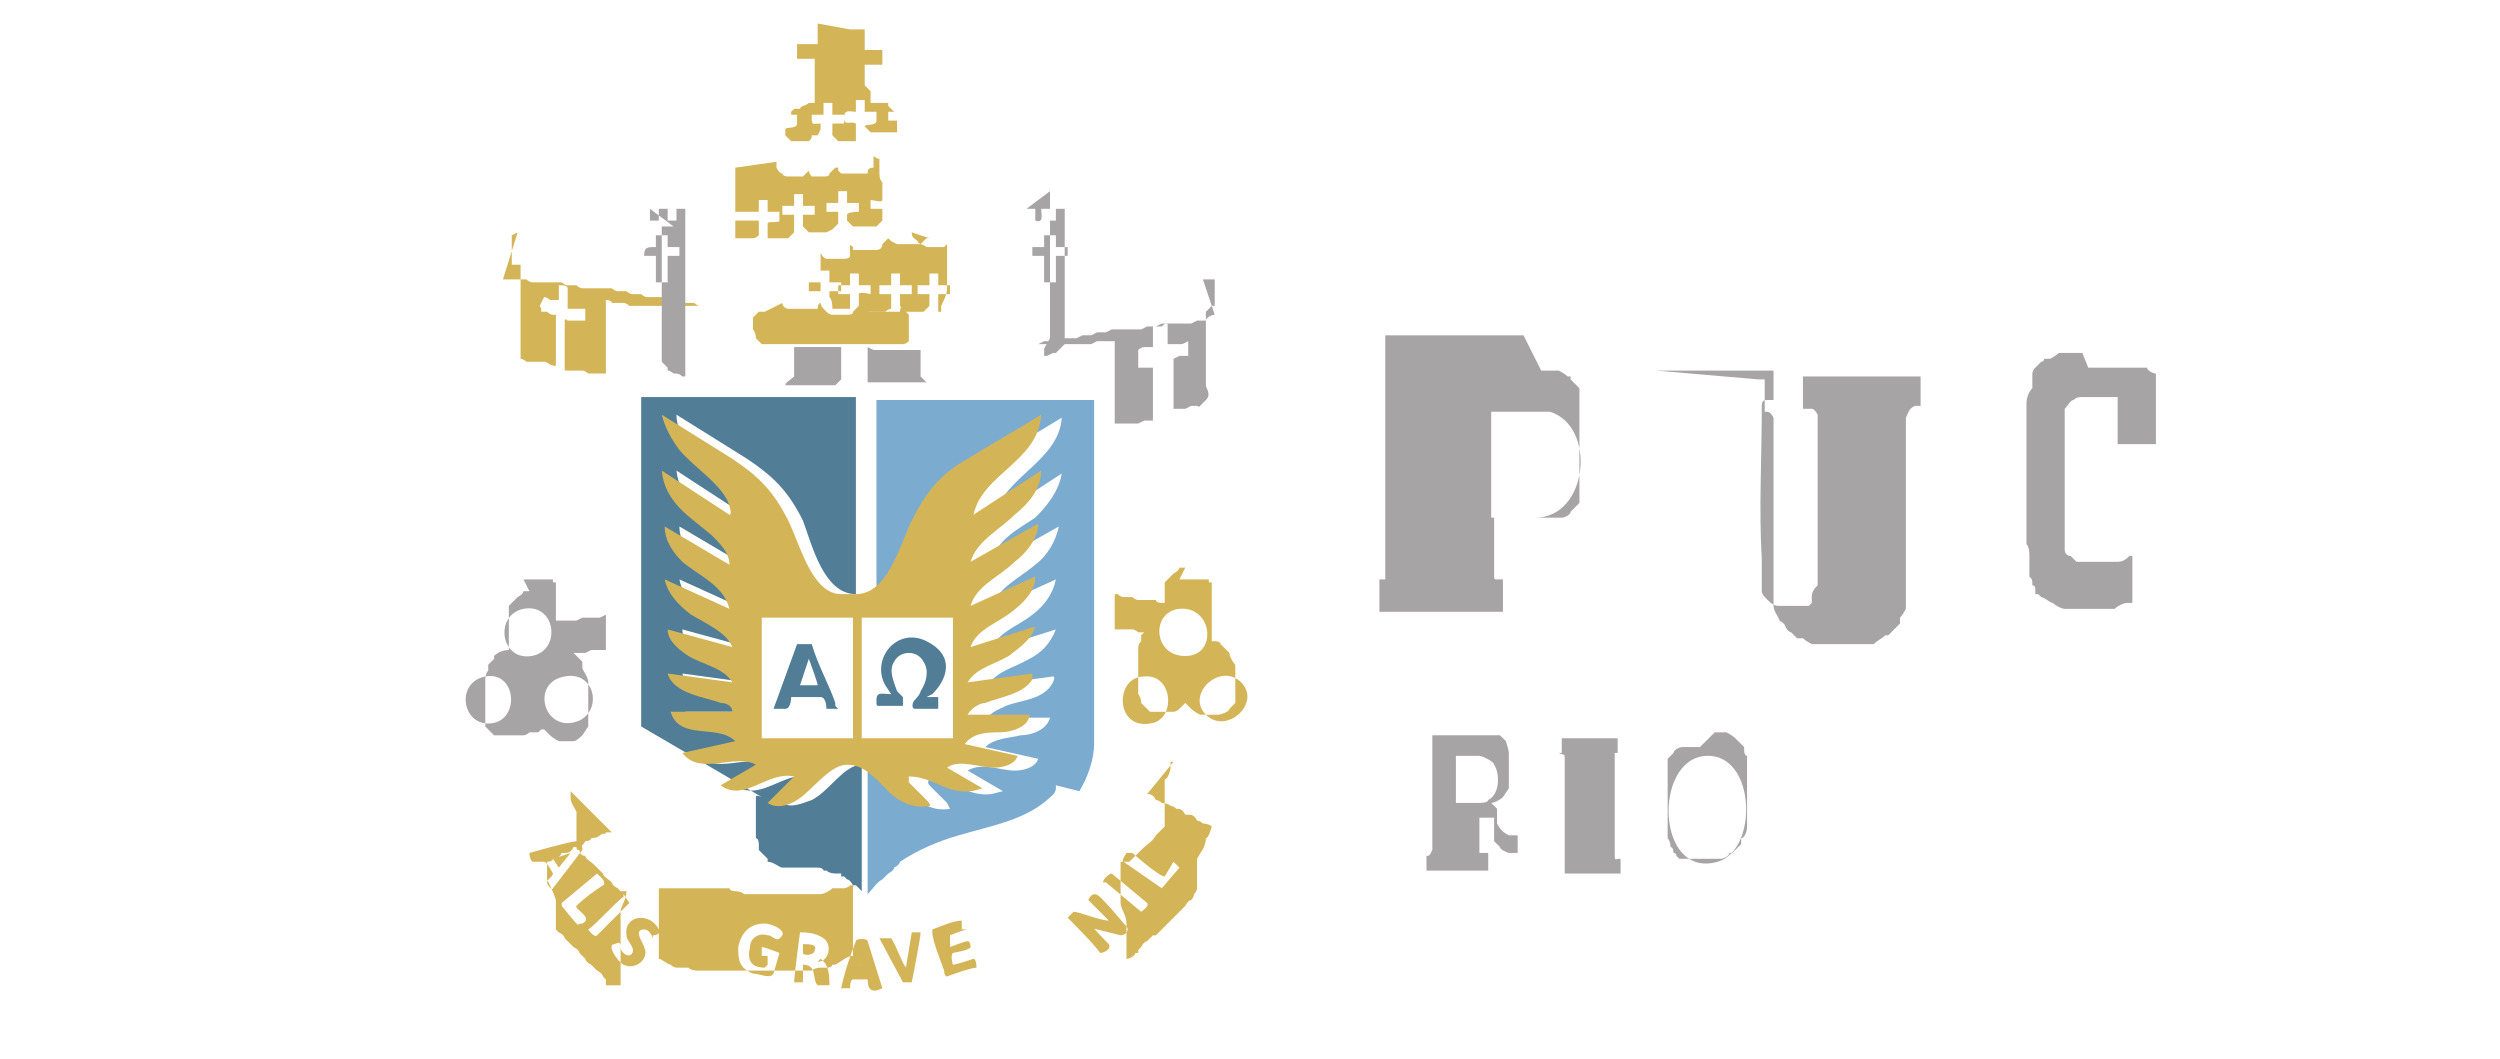 <?xml version="1.0" encoding="UTF-8"?>
<svg id="Camada_1" xmlns="http://www.w3.org/2000/svg" version="1.1" viewBox="0 0 85 36">
  <!-- Generator: Adobe Illustrator 29.3.1, SVG Export Plug-In . SVG Version: 2.1.0 Build 151)  -->
  <defs>
    <style>
      .st0 {
        fill: #d4b658;
      }

      .st1 {
        fill: #7cabd0;
      }

      .st2 {
        fill: #cacac9;
      }

      .st3 {
        fill: #e7daac;
      }

      .st4 {
        fill: #d3b557;
      }

      .st5 {
        fill: #527d97;
      }

      .st6 {
        fill: #a6a4a4;
      }

      .st7 {
        fill: #d4b659;
      }

      .st8 {
        fill: #d4b75a;
      }
    </style>
  </defs>
  <path class="st1" d="M35.9,26.7h0c0,0,0,.1,0,.1h0c0,.2-.2.3-.3.4h0c-.8.7-2,.9-3,1.2-.7.2-1.4.5-2,.9h0c0,0,0,.1-.2.2h0c0,.1-.2.2-.2.2h0c0,0-.1.1-.2.2-.2.1-.3.3-.5.5,0,0,0,0,0,0v-4.3c.6,0,1,.6,1.4.9s.8.6,1.4.5c0,0-.1-.2-.1-.2-.2-.2-.4-.4-.6-.6,0,0-.1-.1,0-.2.8,0,1.3.6,2.1.5,0,0,.4-.1.4-.1,0,0,0,0,0,0l-1.2-.7c.5-.3,1.1,0,1.6,0,.3,0,.7-.1.8-.4l-1.8-.4c.3-.3.8-.3,1.2-.4.4,0,.9-.2,1-.6h-2.1c.1-.2.4-.3.6-.4.5-.2,1.3-.2,1.6-.8,0,0,.1-.2,0-.2l-2.2.3c.3-.5.9-.6,1.4-.9.4-.2.7-.5.9-1l-2.2.7c.2-.6.9-.8,1.4-1.2.4-.3.7-.7.8-1.2l-2.2,1c.2-.7.9-1,1.5-1.5.4-.3.7-.8.8-1.3l-2.3,1.3c.1-.8.9-1.2,1.5-1.6.4-.4.8-.9.9-1.5l-2.3,1.5c.3-1.4,2.2-1.9,2.3-3.4-.8.5-1.7,1-2.5,1.5-.9.6-1.4,1.2-1.9,2.1-.4.8-.8,2.5-1.9,2.5v-6.7h-7.3v11.2h0v-11.2h14.7s0,0,0,.1c0,3.9,0,7.7,0,11.6,0,.5-.2,1.1-.5,1.6h0Z"/>
  <path class="st5" d="M21.8,24.7v-11.2h7.3v6.7c-1.1,0-1.5-1.7-1.8-2.5-.5-1-1-1.5-1.9-2.1l-2.4-1.5c0,.5.3.9.6,1.2.5.6,1.4,1.1,1.7,1.9,0,0,.1.4,0,.3l-2.3-1.5c.1,1,1,1.5,1.7,2.2.3.2.7.6.6,1l-2.2-1.3c0,.5.3.9.6,1.2.5.5,1.4.8,1.6,1.6l-2.2-1c.1.5.4.9.9,1.2.5.3,1.1.6,1.4,1.1l-2.2-.6c0,.4.4.7.7.9.5.3,1.2.4,1.5.9l-2.2-.3c0,0,0,0,0,0,.2.7,1.3.7,1.8,1,.2,0,.3.2.4.3h-2.1c.4.9,1.6.4,2.2,1l-1.8.4c.6.8,1.7,0,2.5.4l-1.2.7c.8.6,1.7-.5,2.5-.3l-.9.9c.3.2.7,0,1-.1.6-.3,1.1-1.2,1.7-1.2v4.3s0,0,0,0c0,0-.1-.1-.2-.2,0,0,0,0-.1,0,0,0-.1-.2-.2-.2h0c0,0,0,0-.1-.1h-.1c0,0,0-.1,0-.1h0c0,0,0,0,0,0h0c0,0,0,0,0,0h0c0,0,0,0,0,0h0c0,0,0,0,0,0,0,0,0,0-.1,0,0,0,0,0,0,0,0,0,0,0-.1,0,0,0-.2,0-.3-.1h-.1c0,0,0-.1-.2-.1h0s0,0,0,0h0c0,0-.1,0-.2,0h0s0,0,0,0h0s0,0,0,0h0s0,0,0,0h0s0,0,0,0h0s-.1,0-.2,0h0s-.1,0-.2,0h0s0,0,0,0h0s0,0,0,0h0s0,0,0,0h0s0,0,0,0h0s0,0,0,0h0s0,0,0,0h0s0,0,0,0h0s0,0,0,0h0s-.1,0-.2,0h0s-.1,0-.2,0h0s0,0,0,0h0s0,0,0,0h0s0,0,0,0h0c0,0-.1,0-.2,0h0c-.1,0-.3-.2-.5-.2h0c0,0,0,0,0,0h0c0,0,0,0,0,0h0c0,0,0-.1,0-.1l-.3-.3s0,0,0,0h0c0-.1,0-.2,0-.2h0s0,0,0,0c0,0,0,0,0,0,0,0,0-.2-.1-.2,0,0,0,0,0-.2h0c0,0,0-.2,0-.2h0s0,0,0,0h0s0,0,0,0h0c0,0,0-.1,0-.1h0c0,0,0-.1,0-.1h0c0,0,0-.2,0-.2h0c0,0,0-.2,0-.2h0c0-.1,0-.2,0-.2v-.2h0c0-.1.2,0,.2,0Z"/>
  <path class="st6" d="M56.3,12.6h4c0,.3,0,.7,0,1,0,0,0,0,0,0h-.2s0,0,0,0h0s0,0,0,0h0s0,0,0,0h0c-.1,0-.2,0-.2.2,0,0,0,0,0,0h0s0,.1,0,.1c0,1.7-.1,3.4,0,5.1,0,0,0,.1,0,.2h0c0,.1,0,.2,0,.2h0c0,0,0,.1,0,.1h0c0,0,0,.1,0,.1,0,0,0,0,0,.1h0c0,.1,0,.2,0,.2h0c0,0,0,.2,0,.2h0c0,.1.1.2.2.3,0,0,0,0,0,0h0c.2.2.3.2.4.2h0s0,0,0,0h0s0,0,0,0c.2,0,.4,0,.6,0h.2s0,0,0,0h0s0,0,0,0h0s0,0,0,0h0c0,0,.1,0,.2,0h0c0,0,0,0,0,0h0c0,0,0,0,0,0,0,0,0,0,.1-.1,0,0,0,0,0,0h0c0,0,0-.2,0-.2,0-.2.1-.3.2-.4h0c0-.1,0-.2,0-.2h0c0,0,0-.2,0-.2h0v-5.4h0s0,0,0,0h0c0,0-.1-.2-.2-.2-.1,0-.2,0-.3,0h0s0,0,0,0h0s0,0,0,0h0s0,0,0,0h0s0,0,0-.1c0-.3,0-.7,0-1h4c0,.3,0,.7,0,1,0,0,0,0,0,0h-.2s0,0,0,0h0s0,0,0,0h0s0,0,0,0h0c-.2.1-.2.2-.3.4h0c0,1.9,0,3.7,0,5.5,0,0,0,.1,0,.2h0c0,.1,0,.2,0,.2h0c0,0,0,.2,0,.2h0c0,0,0,.1,0,.1h0s0,0,0,0c0,0,0,0,0,.1h0c0,0,0,.1,0,.2,0,0-.1.2-.2.3,0,0,0,0,0,0h0c0,0,0,.2,0,.2,0,0,0,0,0,0l-.4.4h-.1c0,0,0,0,0,0h0c0,0,0,0,0,0h0c-.1.1-.3.2-.4.3h0s0,0,0,0h0s0,0,0,0h0s-.1,0-.2,0h0s0,0,0,0h0s0,0,0,0h0s0,0-.1,0h-.1c0,0-.1,0-.2,0h-1.3s0,0,0,0h0s0,0,0,0h0s0,0,0,0h0s0,0,0,0h0s0,0,0,0h0s0,0,0,0h0s0,0,0,0h0c0,0-.1,0-.2,0,0,0-.2-.1-.3-.2h0c0,0,0,0-.1,0h-.1c0,0,0,0,0,0,0,0-.1-.1-.2-.2,0,0-.1,0-.2-.2,0,0,0-.1-.2-.2h0s0,0,0,0h0s0,0,0,0h0s0,0,0,0c0-.1-.2-.3-.2-.5h0c0,0,0-.2,0-.2h0s0,0,0,0h0c0,0,0-.1,0-.1h0c0,0,0-.2,0-.2h0c0-.1,0-.3,0-.3v-.2c0-1.7,0-3.4,0-5.1,0,0,0-.2,0-.2h0c0,0,0-.1,0-.1h0c0,0-.1-.2-.2-.2,0,0,0,0-.1,0h0s0,0,0,0h0s0,0,0,0h0s0,0,0,0h0s0,0,0,0h0s0,0,0-.1c0-.3,0-.7,0-1h-.2Z"/>
  <path class="st6" d="M52.4,12.6h.2c0,0,.1,0,.2,0h.2s0,0,0,0h0s0,0,0,0h0s0,0,0,0h0s0,0,0,0h0s0,0,0,0h0s0,0,0,0h0c0,0,.2.1.3.2,0,0,0,0,.1,0h0c0,0,0,0,0,0h0c0,0,0,.1,0,.1l.3.3s0,0,0,0h0c0,.1,0,.2,0,.2,0,0,0,0,0,0h0c0,0,0,.2,0,.2h0c0,.2,0,.4,0,.5h0c0,.1,0,.2,0,.2h0c0,0,0,.2,0,.2h0c0,.2,0,.3,0,.3v.6c0,0,0,.1,0,.2h0c0,.1,0,.2,0,.2h0c0,0,0,.2,0,.2h0c0,0,0,.1,0,.1,0,.1,0,.2,0,.3h0c0,.1,0,.2,0,.3h0c0,0,0,.2,0,.2h0c0,0,0,.2,0,.2,0,0,0,0,0,0l-.3.3s0,0,0,0h0c0,0,0,0,0,0h0c0,0,0,0,0,0h0c0,.1-.2.2-.3.2h0s0,0,0,0h0s0,0,0,0h0s0,0,0,0h0s0,0,0,0h0s0,0,0,0h0s0,0,0,0h0s0,0-.1,0h-.1c0,0-.2,0-.3,0-.6,0-1.2,0-1.8,0v1.9s0,0,0,0h0c0,.2,0,.2.1.2s0,0,.1,0h0s0,0,0,0h0s0,0,0,0h0s0,0,0,0h0s0,0,.1,0h0s0,0,0,0v1.1h-4.2v-1.1h0s0,0,0,0h0s0,0,0,0h0s0,0,0,0h0c0,0,.2,0,.2,0h0c0,0,0,0,0-.1h0c0-.1,0-.2,0-.3,0,0,0,0,0-.1v-6.3s0,0,0-.1c0,0,0-.2,0-.3h0c0,0,0,0,0,0,0,0,0,0,0,0h0s0,0,0,0h0s0,0,0,0h0s0,0,0,0h0s0,0,0,0h0v-1.1c1.6,0,3.2,0,4.7,0h0ZM50.7,14s0,0,0,0v3.6s0,0,0,0h1.5c1.8,0,2.1-3.1.5-3.6,0,0-.3,0-.4,0,0,0-1.6,0-1.6,0Z"/>
  <path class="st6" d="M71,12.5h.9c0,0,.1,0,.2,0h.2s0,0,0,0h0s0,0,0,0h0s0,0,0,0h0c0,0,.1,0,.2,0h0s0,0,0,0h0s0,0,0,0h0c0,0,.1,0,.2,0h0c0,0,.1,0,.2,0h.1c0,.1.2.2.3.2,0,0,0,0,0,0,0,0,0,0,0,0,0,0,0,.1,0,.2v.2c0,0,0,.1,0,.2v.2c0,0,0,.1,0,.2v.2c0,0,0,.1,0,.2v.2c0,0,0,.1,0,.2v.2c0,0,0,.1,0,.2v.2h0c0,0-1.3,0-1.3,0h0c0-.1,0-.2,0-.2h0c0,0,0-.2,0-.2h0c0,0,0-.2,0-.2h0c0,0,0-.2,0-.2h0c0,0,0-.2,0-.2h0c0,0,0-.2,0-.2h0c0,0,0-.2,0-.2h0c0-.1,0-.2,0-.2-.1,0-.2,0-.4,0h0s0,0,0,0h0s0,0,0,0h0s0,0,0,0h0s0,0,0,0c0,0-.2,0-.2,0h-.2c0,0-.2,0-.2,0h-.2s0,0,0,0h0c-.1,0-.2,0-.3.1,0,0,0,0,0,0,0,0,0,0,0,0h0c0,0,0,0,0,0-.1,0-.2.2-.3.3,0,0,0,0,0,0h0c0,.1,0,.2,0,.2,0,0,0,.2,0,.2h0c0,.2,0,.3,0,.4h0c0,.1,0,.2,0,.2h0c0,0,0,.1,0,.1h0c0,0,0,.2,0,.2h0c0,0,0,.2,0,.2v.2c0,0,0,.1,0,.2v.2c0,0,0,.3,0,.4v.5c0,.1,0,.3,0,.3v.2h0v.3h0v.2h0c0,.1,0,.2,0,.2h0s0,0,0,0h0c0,0,0,.1,0,.1h0s0,0,0,0h0s0,0,0,0c0,0,0,.1,0,.2h0c0,0,0,.1,0,.2,0,0,0,.1,0,.1h0s0,0,0,0h0s0,0,0,0h0c0,0,0,.2.2.2,0,0,0,0,.1.1,0,0,0,0,.1.1,0,0,0,0,0,0h0c0,0,0,0,0,0,0,0,0,0,.1,0,0,0,.1,0,.2,0h0s0,0,0,0h0s0,0,0,0h0s0,0,0,0h0s0,0,0,0h0s0,0,0,0h.1c0,0,.1,0,.2,0,0,0,.3,0,.4,0h.4s0,0,0,0h0s0,0,0,0h0s0,0,0,0h0s0,0,0,0h0s0,0,0,0h0s0,0,0,0h0c.2,0,.3-.1.4-.2h0s0,0,0,0h0s.1,0,.1,0h0c0,0,0,.2,0,.2h0c0,0,0,.2,0,.2h0c0,0,0,.2,0,.2h0c0,0,0,.2,0,.2h0c0,0,0,.2,0,.2h0c0,0,0,.2,0,.2h0c0,0,0,.2,0,.2h0v.2h0s0,0,0,0c0,0-.1,0-.2,0h0s0,0,0,0h0c-.1,0-.3.1-.4.2h0s0,0,0,0h0s0,0,0,0h0s0,0,0,0h0s0,0,0,0h0s0,0,0,0h0s0,0,0,0h0s0,0,0,0c0,0-.1,0-.2,0h-.2c0,0-.2,0-.2,0h-.7c0,0-.2,0-.2,0h-.2s0,0,0,0h0s0,0,0,0h0s0,0,0,0h0c-.1,0-.3-.1-.4-.2h0c-.1,0-.3-.2-.4-.2h0c0,0,0,0,0,0h0c0,0,0,0,0,0h0c0,0,0,0,0,0,0,0,0,0-.1-.1,0,0,0,0-.1,0h0c0,0,0-.2,0-.2,0,0,0-.1-.1-.1,0,0,0,0,0,0h0c0-.2,0-.2-.1-.3h0s0,0,0,0c0,0,0-.1,0-.2,0,0,0-.1,0-.2,0,0,0-.2,0-.2h0c0-.2,0-.4-.1-.5h0c0-.1,0-.2,0-.2h0c0,0,0-.1,0-.1h0c0,0,0-.2,0-.2h0c0,0,0-.2,0-.2h0c0-.1,0-.2,0-.2h0c0-.2,0-.3,0-.3v-1.6c0,0,0-.1,0-.2v-.2h0v-.2h0v-.2h0v-.2h0v-.2h0c0-.1,0-.2,0-.2h0c0-.2,0-.3,0-.4h0c0,0,0-.1,0-.2h0c0-.2.1-.4.2-.5h0c0,0,0-.2,0-.2h0c0,0,0-.2,0-.2h0s0-.1,0-.1h0c0,0,0-.1.1-.2,0,0,0,0,0,0l.2-.2s0,0,0,0c0,0,.1,0,.1-.1,0,0,0,0,0,0h0c0,0,0,0,0,0h0c0,0,0,0,0,0h0c0,0,0,0,0,0,0,0,.1,0,.1,0,0,0,0,0,0,0h.1c0,0,.2-.1.3-.2h0s0,0,0,0h0s.1,0,.2,0h0s0,0,0,0h0s0,0,0,0h0s0,0,0,0h0s0,0,.1,0,.2,0,.2,0h.3,0Z"/>
  <path class="st4" d="M24.5,30.2s.2,0,.2,0h.1c0,0,0,.1.2.1h0s0,0,0,0h0s0,0,0,0h0s0,0,0,0h0c0,0,.2,0,.3.1h0s0,0,0,0h0s0,0,0,0h0s0,0,0,0h0c0,0,.2,0,.2,0h0s0,0,0,0h0s0,0,0,0h0s0,0,0,0h0s0,0,0,0h0s0,0,0,0h0s0,0,0,0h0s0,0,0,0h0s0,0,0,0h0s0,0,0,0h0s0,0,0,0h0s0,0,0,0h0s0,0,0,0h.1s0,0,.1,0c0,0,.1,0,.2,0h.2c0,0,.2,0,.2,0h.6c0,0,.2,0,.2,0h.3s0,0,.2,0h0s0,0,.1,0h0s0,0,0,0h0s0,0,0,0h0s0,0,0,0h0s0,0,0,0h0s0,0,0,0h0s0,0,0,0h0s0,0,0,0h0s0,0,0,0h0s0,0,0,0h0s0,0,0,0h0s0,0,.2,0h0s0,0,0,0h0c.1,0,.3-.1.4-.2h0s0,0,0,0h0c0,0,.1,0,.2,0h0s0,0,0,0h0s0,0,0,0h0s0,0,.2,0h0c0,0,.1,0,.2-.1h.1c0,0,0,0,0,0s0,0,0,0,0,0,0,0h0c0,0,0,.1,0,.2h0c0,0,0,.2,0,.2,0,0,0,0,0,0h0c0,.1,0,.2,0,.2h0c0,.1,0,.2,0,.2h0c0,.1,0,.2,0,.2h0c0,.1,0,.2,0,.2h0c0,0,0,.1,0,.2h0c0,0,0,.2,0,.2,0,0,0,0,0,0h0c0,.1,0,.2,0,.2h0c0,.1,0,.2,0,.2h0c0,.1,0,.2,0,.2h0v.2c-.2,0-.4.2-.6.3h-.1c0,0,0,.1-.2.1h0s0,0,0,0h0c0,0-.1,0-.2,0h0c0,0-.2,0-.3.1h0s0,0,0,0h0c0,0-.2,0-.2,0h0s0,0,0,0h0s0,0,0,0h0s0,0,0,0h0s0,0,0,0h0s0,0,0,0h0s0,0,0,0h0s0,0,0,0h0s0,0,0,0h0s0,0,0,0h0s0,0,0,0h0s0,0,0,0h0s0,0,0,0h0s0,0,0,0h-.1s0,0,0,0h-.1s0,0-.1,0h-.1s0,0-.2,0-.1,0-.2,0h-.2c0,0-.2,0-.3,0h-1.2c0,0-.2,0-.2,0h-.2c0,0-.1,0-.2,0h-.1c0,0-.1,0-.2,0h-.2s0,0-.1,0h0s0,0,0,0h0s0,0,0,0h0s0,0,0,0h0s0,0,0,0h0s0,0,0,0h0s0,0,0,0h0s0,0,0,0h0s0,0,0,0h0s0,0,0,0h0s0,0,0,0h0s0,0,0,0h0s0,0,0,0h0s0,0,0,0h0s0,0,0,0h0s0,0,0,0h0c0,0-.2,0-.3-.1h0s0,0,0,0h0c0,0-.1,0-.2,0h0s0,0,0,0h0s-.1,0-.2,0h0c0,0-.1,0-.2-.1h0c-.1,0-.3-.2-.4-.2h0c0-.1,0-.2,0-.2h0c0-.1,0-.2,0-.2h0c0-.1,0-.2,0-.2h0c0-.1,0-.2,0-.2h0c0,0,0-.1,0-.2h0c0,0,0-.2,0-.2,0,0,0,0,0,0h0c0-.1,0-.2,0-.2h0c0-.1,0-.2,0-.2h0c0-.1,0-.2,0-.2h0c0-.1,0-.2,0-.2h0c0,0,0-.1,0-.2h0c0,0,0-.2,0-.2,0,0,0,0,0,0h0-.1ZM32.7,31.6s0-.3,0-.3c-.3,0-.7.2-1,.3,0,0,0,0,0,.1,0,.3.3,1,.4,1.3,0,0,0,.2.1.2,0,0,.8-.3,1-.3,0,0,0-.3-.1-.3,0,0-.6.2-.7.2,0,0-.1-.3,0-.4,0,0,.6-.1.6-.2,0,0,0-.2-.1-.2s-.6.2-.6.2v-.4s.5-.2.6-.2h0ZM26,32.9c-.5,0-.6-.3-.5-.7,0-.3.3-.5.6-.4.2,0,.3.3.5,0,.1-.2-.4-.4-.6-.4-.5,0-.8.3-.9.8,0,.4,0,.7.5.9.2,0,.6.2.7,0,0,0,.2-.7.2-.7,0,0-.5-.2-.6-.2,0,0,0,.2,0,.3,0,0,.2,0,.2,0,0,0,0,.2,0,.3h0ZM29.9,31.9l.8,1.5c0,0,.3,0,.3,0,0,0,.3-1.5.3-1.7,0,0-.3,0-.3,0l-.2,1.2c0,0,0,0,0,0-.2-.3-.3-.7-.5-1-.1,0-.2,0-.4,0h0ZM27.8,32.7c.4,0,.5-.6.2-.8s-.6-.2-.8-.2c0,0,0,0,0,0,0,0-.2,1.5-.2,1.7,0,0,.3,0,.3,0s0-.5,0-.6c.5,0,.3.5.5.7,0,0,.3,0,.4,0,0-.3,0-.7-.3-.9ZM29.5,33.3c0,.3.1.5.5.3l-.5-1.6c0-.1-.4-.1-.4,0-.2.5-.4,1.1-.5,1.6,0,0,.3,0,.3,0,0,0,0-.3.1-.3,0,0,.5,0,.6,0h0Z"/>
  <path class="st4" d="M40.1,19.7h.6s.1,0,.2,0h0s.1,0,.2,0h0c0,0,0,0,0,0h0c0,0,0,0,0,0h0c0,0,0,.1,0,.1h.1c0,.1,0,.2,0,.2h0c0,.1,0,.2,0,.2h0s0,0,0,0c0,0,0,.1,0,.2h0c0,.1,0,.2,0,.3h0v.2h0v.5h0v.2h0c0,.2,0,.2,0,.2h.1s0,0,0,0h0s0,0,0,0h0c0,0,.2,0,.2.1h0c0,0,0,0,0,0h0c0,0,0,0,0,0l.3.3h0s0,0,0,0h0s0,0,0,0c0,.1.1.3.2.4h0c0,0,0,.2,0,.3v.5h0c0,.1,0,.2,0,.2h0c0,0,0,.1,0,.1h0s0,0,0,0c0,0,0,0,0,0h0c0,.1,0,.2,0,.2h0s0,0,0,0h0s0,0,0,0c0,0,0,0,0,0l-.2.2s0,0,0,0h0c0,0,0,0,0,0h0c0,.1-.3.2-.4.2h0s0,0,0,0h0s0,0,0,0h-.1c-.1,0-.3,0-.4,0h-.1s0,0,0,0h0s0,0,0,0h0s0,0,0,0h0c0,0-.2-.1-.3-.2h0c0,0,0,0,0,0h0c0,0,0,0,0,0l-.2-.2s0,0,0,0c0,0-.1.1-.2.2h0c0,0,0,0,0,0h0c0,0,0,0,0,0h0c0,0-.1.1-.2.1h0s0,0,0,0h0s0,0,0,0h0s0,0,0,0h-.1c-.1,0-.3,0-.4,0h-.1s0,0,0,0h0s0,0,0,0h0s0,0,0,0h0s-.1,0-.2,0h0c0,0,0,0,0,0h0c0,0,0,0,0,0,0,0,0,0-.1-.1,0,0,0,0-.1-.1,0,0,0,0-.1-.1h0s0,0,0,0h0s0,0,0,0c0,0,0-.2-.1-.3h0c0-.1,0-.2,0-.2h0c0,0,0-.2,0-.2v-.5h0v-.2h0c0,0,0-.2,0-.2h0s0,0,0,0c0,0,0-.1,0-.2,0,0,0,0,0-.1h0c0,0,0-.1.1-.2,0,0,0,0,0,0h0c0,0,0-.1,0-.2,0,0,0,0,.1-.1,0,0,0,0,0,0,0,0-.1,0-.2,0h0c0,0-.1-.1-.2-.1,0,0,0,0-.1,0,0,0-.1,0-.2,0,0,0,0,0-.1,0,0,0-.1,0-.2,0h0c0,0,0,0,0,0h0v-1.2s0,0,.1,0h0c0,0,.1.1.2.1,0,0,0,0,.1,0,0,0,.1,0,.2,0h0c0,0,.1.1.2.1,0,0,0,0,.1,0,0,0,.1,0,.2,0,0,0,0,0,.1,0,0,0,.1,0,.2,0h0c0,0,0,.1.2.1h.1c0,0,0,0,0,0h0c0-.1,0-.2,0-.2h0c0,0,0-.1,0-.1h0s0,0,0,0h0s0,0,0,0c0,0,0-.2,0-.2h0c0,0,0-.2,0-.2,0,0,0,0,0,0l.3-.3s0,0,0,0h0c0,0,0,0,0,0h0c0,0,.2-.1.2-.2h0s0,0,.1,0h0s0,0,0,0c0,0,0,0,0,0h.1ZM40.1,20.7c-1,.1-.9,1.7.3,1.6,1-.1.8-1.7-.3-1.6ZM41,24.3c.7.7,1.9-.4,1.2-1.1s-1.9.4-1.2,1.1ZM38.9,23c-1,0-1,1.8.2,1.6.9-.1.8-1.7-.2-1.6Z"/>
  <path class="st6" d="M17.8,19.7h.6c0,0,.1,0,.2,0h0s.1,0,.2,0h0c0,0,0,0,0,0h0c0,0,0,0,0,0h0c0,0,0,.1,0,.1h.1c0,.1,0,.2,0,.2h0c0,.1,0,.2,0,.2h0s0,0,0,0c0,0,0,.1,0,.2h0c0,.1,0,.2,0,.3h0v.2h0v.2s0,0,.1,0c0,0,0,0,.1,0,0,0,0,0,.2,0,0,0,0,0,.1,0,0,0,0,0,.2,0h0c0,0,0,0,.2-.1,0,0,0,0,.1,0,0,0,0,0,.2,0,0,0,0,0,.1,0,0,0,0,0,.2,0h0c0,0,0,0,.2-.1,0,0,0,0,0,0,0,.3,0,.8,0,1.1,0,0,0,0,0,.1,0,0,0,0-.2,0,0,0,0,0-.1,0,0,0,0,0-.2,0h0c0,0,0,0-.2.1,0,0,0,0-.1,0,0,0,0,0-.2,0,0,0,0,0-.1,0h0s0,0,0,0c0,0,0,0,0,0h0l.3.3s0,0,0,0h0c0,0,0,.2,0,.2,0,.1.2.3.2.5h0v.7h0c0,0,0,.2,0,.2h0c0,0,0,.1,0,.1,0,0,0,0,0,.1h0c0,0,0,.2,0,.2,0,0,0,0,0,.1h0s0,.1,0,.1h0s-.2.3-.2.3h0s0,0,0,0h0c0,0-.2.2-.3.2h0s0,0,0,0h0s0,0,0,0h0s0,0,0,0h0c-.1,0-.3,0-.5,0h0s0,0,0,0h0s0,0,0,0h0s0,0,0,0h0c0,0-.2-.1-.3-.2h0c0,0,0,0,0,0h0c0,0,0,0,0,0l-.2-.2s0,0,0,0c0,0,0,0-.1,0,0,0,0,0-.1.1h0c0,0,0,0,0,0,0,0,0,0-.1,0h-.2c0,0-.1.1-.2.1h0s0,0,0,0h-.1c-.1,0-.3,0-.4,0h-.1s0,0,0,0h0s0,0,0,0h0c0,0-.1,0-.2,0,0,0,0,0-.2,0,0,0,0,0,0,0h0c0,0,0,0,0,0l-.3-.3h0s0,0,0,0h0c0,0,0-.1,0-.2,0,0,0,0,0,0h0c0-.1,0-.2,0-.3h0c0-.1,0-.2,0-.2v-.5h0v-.2h0c0-.1,0-.2,0-.2h0s0,0,0,0c0,0,0-.2.1-.3h0c0,0,0-.2,0-.2,0,0,0,0,0,0l.2-.2h0s0-.1,0-.1h0c.1-.1.3-.2.5-.2h0s0,0,0,0h0c0,0,0-.1,0-.1h0c0,0,0-.2,0-.2h0v-.5h0c0-.1,0-.2,0-.2h0c0,0,0-.1,0-.1h0s0,0,0,0h0s0,0,0,0c0,0,0-.2,0-.2h0c0,0,0-.2,0-.2,0,0,0,0,0,0l.3-.3h0s0,0,0,0h0c0,0,.2-.1.2-.2h0s0,0,.1,0h0s0,0,0,0c0,0,0,0,0,0h.1,0ZM17.8,20.7c-1,.2-.8,1.8.3,1.6,1-.2.8-1.8-.3-1.6ZM16.5,23c-1,.2-.8,1.6.1,1.6,1.1,0,1-1.8-.1-1.6ZM19.2,23c-1.2.2-.7,2,.5,1.5.8-.4.5-1.7-.5-1.5Z"/>
  <path class="st4" d="M39,27c.1,0,.2,0,.3.2,0,0,.1,0,.2.1,0,0,.2,0,.3.1,0,0,.1,0,.2.1.1,0,.2,0,.3.2,0,0,0,0,.1,0,.1,0,.2,0,.3.2,0,0,.1,0,.2.1,0,0,.2,0,.3.1,0,0,0,0,0,0,0,0-.1.4-.2.4h0c0,.3-.2.5-.3.7,0,0,0,0,0,.1,0,0,0,0,0,0,0,0,0,0,0,.1,0,0,0,0,0,0h0c0,0,0,.2,0,.2,0,0,0,0,0,0h0c0,0,0,.2,0,.2h0s0,0,0,0h0s0,0,0,0h0s0,.1,0,.1h0s0,0,0,0h0s0,.1,0,.1h0s0,.1,0,.1h0s0,.1,0,.1h0c0,0,0,.1-.1.2h0c0,0,0,.1-.1.2,0,0,0,0,0,0,0,0-.1,0-.2.2,0,0,0,0,0,0,0,0-.1.1-.2.2,0,0,0,0,0,0l-.8.8s0,0-.1,0c0,0-.1.1-.2.2,0,0,0,0,0,0,0,0-.1,0-.2.2h0c0,0,0,0-.1.1,0,0,0,0,0,0h0c0,0,0,0,0,0h0c0,0,0,.1,0,.1h0c0,0,0,0,0,0h0c0,0,0,0,0,0h0c0,0,0,0,0,0h0c0,0,0,0,0,0h0c0,0,0,0,0,0h0c0,0,0,0,0,0h0c0,0,0,0,0,0h0c0,0,0,0,0,0h0c0,0,0,0,0,0,0,0,0,0-.1,0,0,0,0,0,0,0h0c0,.1-.2.2-.3.2h0c0,0,0-.1,0-.2h0c0,0,0-.1,0-.2h0c0,0,0-.1,0-.2h0c0,0,0-.1,0-.2h0c0,0,0-.1,0-.2h0c0,0,0-.1,0-.2h0c0-.3-.2-.5-.2-.7h0c0,0,0-.1,0-.2h0c0,0,0-.1,0-.2h0c0,0,0-.1,0-.2h0c0,0,0-.1,0-.2h0c0,0,0-.1,0-.2h0c0,0,0-.1,0-.2h0c0,0,0-.2,0-.2,0,0,0,0,0,0,0,0,0,0,.2,0,0,0,0,0,.1,0h0c0,0,0,0,0,0h0c0,0,0,0,0,0h0c0,0,0,0,0,0h0c0,0,0,0,0,0h0c0,0,0,0,0,0h0c0,0,0,0,0,0h0c0,0,0,0,0,0h0c0,0,0,0,0,0,0,0,0,0,.1-.1h0c0,0,0,0,.1-.1,0,0,0,0,0,0,0,0,.1-.1.2-.2,0,0,0,0,0,0,.2-.2.4-.3.5-.5,0,0,0,0,0,0,0,0,.1-.1.2-.2,0,0,0,0,0,0,0,0,0,0,.1-.1,0,0,0,0,0,0h0c0,0,0-.1,0-.2h0c0-.1,0-.2,0-.2,0,0,0,0,0,0h0c0,0,0-.2,0-.2h0s0-.1,0-.1h0s0,0,0,0c0,0,0,0,0,0h0c0,0,0-.2,0-.2h0c0,0,0-.1,0-.2h0c0,0,0-.1,0-.2,0,0,0,0,0,0,0,0,0,0,0-.1,0,0,0-.1,0-.2.1,0,.2-.3.2-.4,0,0,0-.2,0-.2,0,0,0,0,.1,0h0ZM38.3,29s-.2.3-.1.3l1.3.9c0,0,.6-.7.6-.7,0,0-.2-.2-.2-.2,0,0-.3.5-.3.5-.2,0-1.1-.8-1.1-.8h0ZM37.6,30l1.2,1c0,0,.3-.2.2-.3l-1.2-1c-.1,0-.3.2-.3.3ZM36.9,31.5l1.2.3c.2,0,.3-.2.2-.3s-.5-.6-.7-.8c-.2-.2-.4-.5-.6-.1l.7.7c-.3,0-1-.3-1.2-.3,0,0-.2.2-.2.2,0,0,1,1,1.1,1.2.1,0,.4-.1.3-.3,0,0-.7-.7-.6-.7h0Z"/>
  <path class="st4" d="M19.4,26.9c0,0,0,.2,0,.2,0,.2.1.3.2.5,0,0,0,.1,0,.2,0,0,0,0,0,.1,0,0,0,0,0,0h0c0,0,0,.1,0,.2h0c0,0,0,.1,0,.2h0c0,0,0,.2,0,.2h0s0,0,0,0h0s0,0,0,0h0s0,0,0,0h0s0,.1,0,.1h0s0,0,0,0h0s0,.1,0,.1c0,0,0,0,0,0h0c0,.2,0,.2.1.2h0c0,0,0,.2.2.2,0,0,0,0,0,0,0,.1.2.2.3.3,0,0,.2.2.3.3,0,.1.2.2.3.3,0,0,0,0,0,0,0,0,0,.1.2.2h0c0,0,0,0,.1.1h.1c0,0,0,0,0,0h0c0,0,0,0,0,0h0c0,0,0,0,0,0h0c0,0,0,0,0,0h0c0,0,0,0,0,0h0c0,0,0,0,0,0h0c0,0,0,0,0,0h0c0,0,0,0,0,0h0c0,0,0,0,0,0,0,0,0,0,.1,0,0,0,0,0,0,0h0c0,.3-.2.5-.2.7h0c0,0,0,.1,0,.2h0c0,0,0,.1,0,.2h0c0,0,0,.1,0,.2h0c0,0,0,.1,0,.2h0c0,0,0,.1,0,.2h0c0,0,0,.1,0,.2h0c0,0,0,.1,0,.2h0c0,0,0,.1,0,.2h0c0,0,0,.1,0,.2h0c0,0,0,.1,0,.2h0c0,0,0,.1,0,.2h0c0,.2,0,.2,0,.3,0,0-.2,0-.2,0,0,0,0,0-.1,0,0,0-.1,0-.2,0h0c0,0,0,0,0,0h0c0,0,0,0,0,0h0c0,0,0,0,0,0h0c0,0,0,0,0,0h0c0,0,0,0,0,0h0c0,0,0,0,0,0h0c0,0,0,0,0,0h0c0,0,0,0,0,0h0c0,0,0,0,0,0h0c0,0,0,0,0,0h0c0,0,0,0,0,0h0c0,0,0-.1,0-.1h0c0,0,0-.1,0-.1,0,0,0,0-.1-.1h0c0,0,0-.1-.2-.2,0,0,0,0,0,0,0,0-.2-.2-.2-.2,0,0-.2-.1-.2-.2l-.2-.2s0-.1-.2-.2c0,0-.2-.2-.3-.3,0,0,0,0,0,0,0,0,0-.1-.2-.2,0,0,0,0,0,0,0,0,0,0-.1-.1,0,0,0,0,0,0h0c0,0,0-.1,0-.2h0c0-.1,0-.2,0-.2h0s0-.1,0-.1h0s0-.1,0-.1h0s0,0,0,0h0s0,0,0,0h0s0,0,0,0h0s0,0,0,0h0s0,0,0,0h0s0,0,0,0h0s0,0,0,0c0,0,0,0,0,0h0c0,0,0-.1,0-.2h0c0,0,0-.2,0-.2h0c-.1-.3-.2-.5-.3-.7h0c0,0,0-.2,0-.2h0c0,0,0-.1,0-.2h0c0,0,0-.2,0-.2,0,0,0,0,0,0,0,0,.2,0,.2-.1.1,0,.2,0,.3-.2,0,0,0,0,.1,0,.1,0,.2,0,.3-.2,0,0,0,0,.1,0,.1,0,.2,0,.3-.2,0,0,.2,0,.2-.1,0,0,.2,0,.3-.1s.2,0,.2-.1c0,0,.1,0,.2,0s0,0,0,0h0ZM19.7,28.6s0,0-.1,0c-.2,0-1.6.4-1.6.4,0,0,0,.2.1.3.1,0,.3,0,.4,0s.3.4.3.4c0,.1-.2.2-.2.3s.2.3.2.2l1-1.3c0,0,0-.3-.1-.3h0ZM19.1,30.6s0,.1,0,.2c0,0,.4.5.5.6s0,0,.2,0c.4-.2-.3-.5-.2-.6.3-.3.6-.5.9-.7,0,0,.1,0,0-.2,0,0-.2-.2-.2-.2,0,0-1.2,1-1.2,1ZM21.2,30.5c-.1,0-1,1-1.2,1.1,0,0,.2.3.3.2l1.1-1.1c0,0-.2-.3-.2-.3h0ZM22.2,31.8c0,0,.3,0,.2-.2-.3-.6-1.2-.5-1.1.2,0,.2.3.4.2.6-.1.2-.4,0-.4-.2,0-.1,0-.2-.2-.1-.3,0,.1.6.3.7.4.2.9-.2.7-.6,0-.1-.4-.6,0-.6.2,0,.3.3.3.3h0Z"/>
  <path class="st6" d="M40.9,9.5h.2c0,0,.2,0,.2,0h0c0,0,0,0,0,0h0c0,.2,0,.4,0,.5h0c0,0,0,.2,0,.2h0c0,0,0,.1,0,.2h-.1c0,0-.1.1-.2.2h0c0,0,0,0,0,0,0,0,0,0,0,.1h0c0,0,0,.2,0,.2,0,0,0,0,0,.1,0,0,0,0,0,.2h0c0,0,0,.2,0,.2,0,0,0,0,0,.1,0,0,0,0,0,.2,0,0,0,0,0,.1,0,0,0,0,0,.2h0c0,0,0,.2,0,.2,0,0,0,0,0,.1,0,0,0,0,0,.2,0,0,0,0,0,.1,0,0,0,0,0,.2h0c0,0,0,.2,0,.2,0,0,0,0,0,.1,0,.1.2.3,0,.5h0c0,0-.1.1-.2.2s0,0-.1,0c0,0,0,0-.2,0h0c0,0,0,0-.2.1,0,0,0,0-.1,0,0,0,0,0-.2,0,0,0,0,0-.1,0,0,0,0,0,0,0h0c0,0,0-.2,0-.2h0c0,0,0-.2,0-.2,0,0,0,0,0-.1,0,0,0,0,0-.2,0,0,0,0,0-.1,0,0,0,0,0-.2h0c0,0,0-.2,0-.2,0,0,0,0,0-.1,0,0,0,0,0-.2,0,0,0,0,0-.1,0-.1,0,0,0-.1h0c0,0,0,0,.2-.1,0,0,0,0,.1,0,0,0,.1,0,.2,0h0c0,0,0-.2,0-.2,0,0,0,0,0-.2,0,0,0,0,0-.1,0,0,0,0,0,0h0c0,0,0,0-.2.1,0,0,0,0-.1,0,0,0-.1,0-.2,0,0,0-.1,0-.2,0h0c0,0,0-.1,0-.2,0,0,0,0,0-.2h0c0,0,0-.2,0-.2,0-.1,0-.2-.2,0,0,0,0,0-.2,0,0,0,0,0-.1,0h0c0,0,0,0,0,.2,0,0,0,0,0,.2h0c0,0,0,.2,0,.2,0,0,0,0,0,.1,0,0,0,0,0,0h0c0,0,0,0,0,0,0,0,0,0-.1,0,0,0,0,0-.2,0h0c0,0-.1,0-.2.1,0,0,0,.1,0,.2,0,0,0,0,0,.2h0c0,0,0,.1,0,.2h0s0,0,0,0c0,0,.1,0,.2,0s0,0,.1,0c0,0,0,0,.2,0h0c0,0,0,0,0,0h0c0,0,0,.1,0,.2,0,0,0,0,0,.2,0,0,0,0,0,.1,0,0,0,0,0,.2h0c0,0,0,.2,0,.2,0,0,0,0,0,.1,0,0,0,0,0,.2,0,0,0,0,0,.1,0,0,0,0,0,.2h0c0,0,0,.2,0,.2h0c0,.1,0,.1,0,.1,0,0,0,0-.1,0,0,0,0,0-.2,0h0c0,0,0,0-.2.1,0,0,0,0-.1,0,0,0,0,0-.2,0,0,0,0,0-.1,0,0,0,0,0-.2,0h0c0,0-.1,0-.2,0h0c0,0,0,0,0,0h0c0-.1,0-.2,0-.2,0,0,0,0,0-.2,0,0,0,0,0-.1,0,0,0,0,0-.2h0c0,0,0-.2,0-.2,0,0,0,0,0-.1,0,0,0,0,0-.2,0,0,0,0,0-.1,0,0,0,0,0-.2h0c0,0,0-.2,0-.2,0,0,0,0,0-.1,0,0,0,0,0-.2,0,0,0,0,0-.1,0,0,0,0,0-.2h0c0,0,0-.2,0-.2,0,0,0,0,0-.1,0,0,0-.1,0-.2h0s0,0,0,0c0,0-.1,0-.2,0s0,0-.1,0c0,0,0,0,0,0,0,0,0,0-.1,0,0,0,0,0-.2,0h0c0,0,0,0-.2.1,0,0,0,0-.1,0,0,0,0,0-.2,0h0c0,0,0,0,0,0-.5,0-1.5,0-2,0,0,0,0,0,0,0,0,0,0,0,.2,0,0,0,0,0,.1,0,0,0,0,0,.2,0h0c0,0,0,0,.2-.1,0,0,0,0,.1,0,0,0,0,0,.2,0h0c0,0,0,0,.2-.1,0,0,0,0,.1,0,0,0,0,0,.2,0,0,0,0,0,.1,0,0,0,0,0,.2,0h0c0,0,0,0,.2-.1,0,0,0,0,.1,0,0,0,0,0,.2,0h0c0,0,0,0,.2-.1,0,0,0,0,.1,0,0,0,0,0,.2,0h0c0,0,0,0,.2-.1,0,0,0,0,.1,0,0,0,0,0,.2,0,0,0,0,0,.1,0,0,0,0,0,0,0,0,0,0,0,.1,0,0,0,0,0,.2,0,0,0,0,0,.1,0,0,0,0,0,.2,0h0c0,0,0,0,.2-.1,0,0,0,0,.1,0,0,0,0,0,.2,0h0c0,0,0,0,.2-.1,0,0,0,0,.1,0,0,0,0,0,.2,0,0,0,0,0,.1,0,0,0,0,0,0,0,0,0,0,0,.1,0,0,0,0,0,.2,0,0,0,0,0,.1,0,0,0,0,0,.2,0h0c0,0,0,0,.2-.1,0,0,0,0,.1,0,0,0,0,0,.2,0h0c0-.1.2-.2.3-.2h0Z"/>
  <path class="st4" d="M17.1,9.5h.2c0,0,.2,0,.3,0,0,0,0,0,.1,0,0,0,.1,0,.2,0h0c0,0,.1.1.2.1,0,0,0,0,.1,0,0,0,.1,0,.2,0,0,0,0,0,.1,0,0,0,0,0,0,0,0,0,0,0,.1,0,0,0,.1,0,.2,0,0,0,0,0,.1,0,0,0,.1,0,.2,0h0c0,0,.1.1.2.1,0,0,0,0,.1,0,0,0,.1,0,.2,0h0c0,0,.1.1.2.1,0,0,0,0,.1,0,0,0,.1,0,.2,0,0,0,0,0,.1,0,0,0,0,0,0,0,0,0,0,0,.1,0,0,0,.1,0,.2,0,0,0,0,0,.1,0,0,0,.1,0,.2,0h0c0,0,.1.1.2.1,0,0,0,0,.1,0,0,0,.1,0,.2,0h0c0,0,.1.1.2.1,0,0,0,0,.1,0,0,0,.1,0,.2,0h0c0,0,.1.1.2.1,0,0,0,0,.1,0,0,0,.1,0,.2,0,0,0,0,0,.1,0,0,0,.1,0,.2,0h0c0,0,.1.1.2.1,0,0,0,0,.1,0,0,0,.1,0,.2,0h0c0,0,.1.1.2.1,0,0,0,0,.1,0,0,0,.1,0,.2,0h0c0,0,.1.1.2.1h0c0,0-2.1,0-2.1,0h0c0,0,0,0-.1,0,0,0-.1,0-.2,0h0c0,0-.1-.1-.2-.1,0,0,0,0-.1,0,0,0,0,0,0,0,0,0,0,0-.1,0,0,0-.1,0-.2,0h0c0,0,0-.1-.2-.1h0s0,0,0,0c0,0,0,0,0,0,0,0,0,0,0,.1,0,0,0,.1,0,.2,0,0,0,0,0,.1,0,0,0,.1,0,.2h0c0,0,0,.2,0,.2,0,0,0,0,0,.1,0,0,0,.1,0,.2,0,0,0,0,0,.1,0,0,0,.1,0,.2h0c0,0,0,.2,0,.2,0,0,0,0,0,.1,0,0,0,.1,0,.2,0,0,0,0,0,.1,0,0,0,.1,0,.2h0c0,0,0,.2,0,.2,0,0,0,0,0,.1,0,0,0,0,0,0h0c0,0,0,0,0,0h0c0,0-.1,0-.2,0,0,0,0,0-.2,0,0,0-.1,0-.2,0h0c0,0-.1-.1-.2-.1,0,0,0,0-.1,0,0,0-.1,0-.2,0,0,0,0,0-.1,0s-.1,0-.2,0h0c0,0,0,0,0-.1,0,0,0,0,0-.1,0,0,0-.1,0-.2h0c0,0,0-.2,0-.2,0,0,0,0,0-.1,0,0,0-.1,0-.2,0,0,0,0,0-.1,0,0,0-.1,0-.2h0c0,0,0-.2,0-.2,0,0,0,0,0-.1,0,0,0-.1,0-.2,0,0,0-.1.1,0h0c0,0,0,0,.1,0,0,0,.1,0,.2,0,0,0,0,0,.1,0s0,0,.2,0h0s0,0,0,0c0,0,0-.1,0-.2h0c0-.1,0-.2,0-.2,0,0,0,0,0,0,0,0-.1,0-.2,0,0,0,0,0-.1,0,0,0-.1,0-.2,0,0,0,0,0-.1,0h0c0,0,0-.2,0-.2h0c0,0,0-.2,0-.2,0,0,0,0,0-.1,0,0,0-.1,0-.2,0,0,0,0,0,0,0,0,0,0,0,0,0,0,0,0,0,0h0c0,0,0-.1-.2-.1h-.1c0,0,0,0,0,0,0,0,0,.1,0,.2h0c0,0,0,.2,0,.2,0,0,0,0,0,.1,0,0,0,0,0,0h0s0,0,0,0c0,0,0,0-.1,0,0,0-.1,0-.2,0h0c0,0-.1-.1-.2-.1,0,0,0,0,0,0,0,0,0,0-.1.2s0,.1,0,.2c0,0,0,0,0,.1h0s0,0,0,0c0,0,.1,0,.2,0h0c0,0,.1.1.2.1,0,0,0,0,.1,0h0c0,0,0,.1,0,.2,0,0,0,.1,0,.2,0,0,0,0,0,.1,0,0,0,.1,0,.2h0c0,0,0,.2,0,.2,0,0,0,0,0,.1,0,0,0,.1,0,.2,0,0,0,0,0,.1,0,0,0,.1,0,.2h0c0,0,0,.2,0,.2h0c0,.1-.1,0-.2,0h0c0,0-.1-.1-.2-.1,0,0,0,0-.1,0,0,0-.1,0-.2,0,0,0,0,0-.1,0,0,0-.1,0-.2,0h0c0,0-.1-.1-.2-.1h0c0-.1,0-.2,0-.3,0,0,0,0,0-.2s0-.1,0-.2h0c0,0,0-.2,0-.2,0,0,0,0,0-.1,0,0,0-.1,0-.2,0,0,0,0,0-.1,0,0,0-.1,0-.2h0c0,0,0-.2,0-.2,0,0,0,0,0-.1,0,0,0-.1,0-.2,0,0,0,0,0-.1,0,0,0-.1,0-.2h0c0,0,0-.2,0-.2,0,0,0,0,0-.1,0,0,0-.1,0-.2,0,0,0,0,0-.1,0,0,0-.1,0-.2h0c0,0,0-.1,0-.1h0s0,0-.1,0c0,0-.1,0-.2,0h0c0,0,0-.1,0-.2h0c0,0,0-.1,0-.2h0v-.3h0c0,0,0-.2,0-.2h0c0,0,0,0,0-.1h0c0,0,.2-.1.2-.1h0Z"/>
  <path class="st4" d="M26.4,5.5h0s0,0,0,0c0,0,0,.2,0,.2,0,0,.1.2.2.2h0c0,0,0,.1.2.1h0s0,0,0,0h0s0,0,0,0c0,0,.2,0,.3,0h.2s0,0,0,0h0s0,0,0,0h0c0,0,0,0,0,0,0,0,.1-.1.2-.2h0s0,0,0,0h0s0,0,0,0h0c0,0,0,.1.1.2,0,0,0,0,0,0h0c0,0,0,0,0,0h0c0,0,0,0,0,0h0s0,0,0,0h0s0,0,0,0c0,0,.2,0,.3,0h.1c.1,0,.2,0,.2-.1h0c0,0,0,0,0,0,0,0,0,0,.2-.2,0,0,0,0,0,0,0,0,0,0,.1,0h0s0,.1,0,.1c0,0,0,0,.1.1h0c0,0,0,0,0,0,0,0,0,0,0,0,0,0,.1,0,.2,0s.2,0,.3,0h.1s0,0,.1,0c0,0,.1,0,.2,0h0c0-.1,0-.2.2-.2h0c0-.1,0-.1,0-.2,0,0,0-.1,0-.2,0,0,.1.1.2.1h0s0,.1,0,.1h0s0,0,0,0h0s0,.1,0,.1c0,0,0,0,0,0h0c0,0,0,.2,0,.2h0c0,.2,0,.3.1.4h0c0,0,0,.2,0,.2,0,0,0,.1,0,.2h0v.2h0c0,.1-.3,0-.4,0,0,0,0,.3,0,.3,0,0,.4,0,.4,0h0c0,0,0,.2,0,.2,0,0,0,.1,0,.2h0c0,0-.2.2-.2.2,0,0,0,0-.1,0h0c0,0,0,0-.2,0h-.3c0,0-.2,0-.2,0h0c0,0,0,0,0,0l-.2-.2h0c0,0,0-.2,0-.2h0s0,0,0,0h0c0-.1.4-.1.4-.1v-.3s-.3,0-.4,0c0,0,0-.4,0-.4h-.3c0,0,0,.3,0,.4,0,0-.3,0-.4,0,0,0,0,.3,0,.3,0,0,.4,0,.4,0h0c0,.1,0,.2,0,.2h0c0,0,0,.1,0,.2h0s-.2.2-.2.2h0c0,0-.2.1-.2.1h-.3s0,0-.1,0c0,0,0,0-.2,0h0l-.2-.2h0s0,0,0,0c0,0,0-.1,0-.2h0v-.2s.3,0,.4,0c0,0,0-.3,0-.3,0,0-.3,0-.4,0,0,0,0-.4,0-.4s-.2,0-.3,0v.4h-.4v.3h.4v.2h0c0,0,0,.2,0,.2h0c0,0,0,.1,0,.2h0c0,0-.1.1-.2.2h0s0,0,0,0h-.4s-.1,0-.2,0h0c0,0,0,0,0,0h-.1c0-.1,0-.2,0-.2,0,0,0-.1,0-.2,0,0,0,0,0-.1h0c0-.1.4,0,.4-.1v-.3h-.4v-.4h-.3v.4s-.3,0-.4,0c0,0,0,.3,0,.3,0,0,.3,0,.4,0h0c0,.1,0,.2,0,.2h0c0,.1,0,.2,0,.2h0s0,.1,0,.1c0,0,0,0,0,0h0c0,0-.1.1-.2.1h0s0,0,0,0h-.4s-.1,0-.2,0h0c0,0,0-.1,0-.2h0c0,0,0-.2,0-.2h0v-.2h0c0,0,.4,0,.4,0v-.3h-.4c0,0,0-.2,0-.2h0c0,0,0-.1,0-.1h0s0,0,0,0c0,0,0-.2,0-.2h0c0,0,0-.2,0-.2,0,0,0,0,0-.2,0,0,0-.1,0-.2h0c0,0,0-.2,0-.2h0s0,0,0,0h0s0-.1,0-.1h0s0-.1,0-.1c0,0,0,0,0,0,0,0,0,0,0,0h0Z"/>
  <path class="st4" d="M31,7.9h0c0,.2.1.2.2.3,0,0,0,0,0,0h0c0,.1.2.1.3.2h0s0,0,0,0c0,0,.2,0,.2,0h.2s0,0,0,0h0s0,0,.2,0h0c0,0,0,0,0,0,0,0,0,0,.1-.1,0,0,0,0,0,0h0s0,0,0,.1c0,0,0,.2,0,.2v.2h0v.2h0v.2h0v.2h0c0,.1,0,.2,0,.2h0c0,0,0,.1,0,.1h0c0,0,0,.1,0,.1,0,.2-.1.4-.2.6h0c0,.1,0,.2,0,.2h0c0,0,0,0,0,0h0c0,0,0,0,0,0h-.1v-.2h0c0,0,0-.2,0-.2v-.2c0,0,.4,0,.4,0,0,0,0-.2,0-.3,0,0-.3,0-.4,0,0,0,0-.4,0-.4h-.3s0,.3,0,.4h-.4c0,0,0,.3,0,.3,0,0,.3,0,.4,0v.2c0,0,0,.2,0,.2l-.2.2s-.2,0-.2,0h-.4s0,0,0,0h0c0,0,0,0,0,0l-.2-.2h0c0,0,0-.2,0-.2h0s0,0,0,0v-.2h.4c0,0,0-.2,0-.3,0,0-.3,0-.4,0,0,0,0-.4,0-.4h-.3c0,0,0,.3,0,.4,0,0-.3,0-.4,0,0,0,0,.3,0,.3,0,0,.4,0,.4,0h0c0,0,0,.2,0,.2,0,0,0,.1,0,.2h0c0,0,0,.1,0,.1h0c0,0,0,0,0,0,0,0-.1,0-.2.1,0,0,0,0-.1,0h-.4s-.1,0-.2,0l-.2-.2s0-.1,0-.2h0v-.2h0c0-.1.4,0,.4,0,0,0,0-.2,0-.3,0,0-.3,0-.4,0,0,0,0-.4,0-.4h-.3s0,.3,0,.4h-.4c0,0,0,.3,0,.3,0,0,.3,0,.4,0v.2s0,0,0,.1h0c0,.1,0,.2,0,.2,0,0,0,0,0,0h0c0,0,0,0,0,0h0c0,0,0,0-.1,0h-.4s0,0,0,0h0c0,0,0,0,0,0h-.1c0-.1,0-.3-.1-.4h0v-.2h.4c0,0,0-.2,0-.3,0,0-.3,0-.4,0,0,0,0-.4,0-.4h-.3c0,0,0,.3,0,.4,0,0-.3,0-.4,0,0,0,0,.3,0,.3,0,0,.4,0,.4,0v.2h0c0,.1,0,.3,0,.3,0,0,0,0,0,0h0c0,0,0,0,0,0,0,0,0,0,0,0,0,0,0,0,0,0h0c0-.1,0-.2,0-.2h0c0,0,0-.2,0-.2h0s0,0,0,0h0s0,0,0,0h0s0,0,0,0h0s0,0,0,0h0c0,0,0-.1,0-.1h0c0,0,0-.1,0-.1h0c0,0,0-.1,0-.1h0c0,0,0-.1,0-.1h0c0,0,0-.2,0-.2h0c0,0,0-.2,0-.2h0c0-.1,0-.2,0-.2v-.4s0,0,0,0c0,0,.1.2.2.2,0,0,0,0,0,0,0,0,0,0,0,0,0,0,0,0,.1,0h0s0,0,0,0c0,0,.2,0,.3,0h.2s0,0,0,0h0c0,0,.2,0,.2-.1h0c0,0,0-.1,0-.2h0c0-.2,0-.2.1-.1h0s0,.1,0,.1c0,0,0,0,0,0h0c0,0,0,0,0,0,0,0,0,0,.2,0,0,0,0,0,.1,0h0s0,0,0,0c0,0,.2,0,.3,0h.2s0,0,0,0h0c0,0,.2,0,.2-.2,0,0,.2-.2.2-.2h0c0,0,0,0,0,0h0s0,0,0,0c0,0,0,0,0,0,0,0,0,0,.1.1h0c0,0,0,0,.2.1,0,0,.1,0,.2,0h0s0,0,0,0c0,0,.2,0,.3,0h.1s0,0,0,0h0c0,0,0,0,.2,0h0c0,0,0,0,0,0,0,0,.1-.1.2-.2h0s0,0,0,0c0,0,0,0,0,0,0,0,0,0,0,0h.1Z"/>
  <path class="st6" d="M50.4,25c0,0,.1,0,.2,0h.2s0,0,0,0h0s0,0,0,0h0s0,0,0,0c0,0,.1,0,.2,0h0c0,0,0,0,0,0l.2.2h0s0,0,0,0c0,0,.1.3.1.4h0v.7h0c0,0,0,.2,0,.2h0c0,0,0,.1,0,.1,0,0,0,.2,0,.2h0c0,0-.2.3-.2.3h0c-.1.1-.3.2-.4.2,0,0,0,0,0,0,0,0,0,0,0,0s0,0,0,0l.2.2h0s0,.1,0,.1h0s0,.1,0,.1h0s0,.1,0,.1c0,0,0,0,0,0h0c0,.1,0,.2,0,.2h0c.1.2.2.3.4.4.1,0,.2,0,.3,0h0s0,0,0,0v.6s0,0,0,0h0s0,0,0,0h0s0,0,0,0h0c0,0-.2,0-.3,0h0c0,0-.3-.1-.3-.2h0c0,0,0,0,0,0l-.2-.2s0,0,0,0h0c0-.1,0-.2,0-.2h0s0,0,0,0c0,0,0,0,0,0h0c0,0,0-.2,0-.2h0s0-.1,0-.1h0s0,0,0,0c0,0,0,0,0,0h0c0,0,0-.2,0-.2h0s0-.1,0-.1c0,0,0,0,0,0h0c0,0-.1,0-.2,0,0,0-.3,0-.3,0,0,0,0,.8,0,.9,0,0,0,0,0,.1,0,0,0,.1,0,.2,0,0,0,0,0,0h.1s0,0,0,0h.1s0,0,.1,0c0,0,0,.4,0,.6h-2.1c0-.1,0-.4,0-.5,0,0,0,0,0,0h0s0,0,0,0h0c.1,0,.1,0,.2-.2,0,0,0,0,0-.1,0-.9,0-2.1,0-3s0-.2,0-.2h0c0,0,0-.1,0-.1,0,0,0,0,0,0h0s0,0,0,0h0s0,0,0,0c0-.1,0-.4,0-.5h2.3,0ZM49.5,27.3h.8s.3,0,.3-.1c.4-.2.4-.9.2-1.2,0-.1-.4-.3-.5-.3h-.8s0,1.6,0,1.6Z"/>
  <path class="st6" d="M58.3,24.9c0,0,.1,0,.2,0h.2s0,0,0,0h0s0,0,0,0h0s0,0,0,0h0c0,0,.2.1.3.2h0c0,0,0,0,0,0h0c0,0,0,0,0,0l.3.3h0s0,.1,0,.1c0,0,0,0,0,0,0,0,0,.2.1.2,0,0,0,.2,0,.3h0c0,.1,0,.2,0,.2h0c0,0,0,.2,0,.2h0c0,.2,0,.3,0,.3,0,.2,0,.5,0,.7h0v.3h0c0,.1,0,.2,0,.2h0c0,0,0,.1,0,.1,0,0,0,0,0,.1h0c0,.2-.1.4-.2.4h0c0,0,0,.2,0,.2h0s-.3.3-.3.3h-.1c0,0,0,0,0,0h0c0,.1-.2.2-.3.2h0s0,0,0,0h0s0,0,0,0h0s0,0,0,0h0s0,0,0,0h-.1c-.2,0-.3,0-.5,0,0,0-.1,0-.2,0h-.2s0,0,0,0h0c0,0-.2,0-.2,0h-.1c0,0,0,0,0,0,0,0,0,0-.1,0h0c0,0,0,0,0,0,0,0,0,0-.1-.1,0,0,0,0,0,0,0,0,0-.1-.1-.1h0c0,0,0-.2-.1-.2,0,0,0-.2-.1-.3h0c0,0,0-.2,0-.2h0s0,0,0,0h0c0,0,0-.1,0-.1h0c0,0,0-.2,0-.2h0c0-.2,0-.3,0-.3,0-.2,0-.5,0-.7h0v-.2h0v-.2h0c0-.1,0-.2,0-.2h0c0,0,0-.1,0-.2h0c0-.1,0-.2,0-.2,0,0,0,0,0-.1h0s0,0,0,0h0s0-.1,0-.1c0,0,0,0,0,0l.2-.2s0,0,0,0h0c0,0,0,0,0,0h0c0,0,0,0,0,0h0c0-.1.2-.2.3-.2h0s0,0,0,0h0s0,0,0,0h0s0,0,0,0c0,0,.1,0,.1,0h.5ZM58,25.7c-1.8.1-1.7,4.2.4,3.6,1.4-.4,1.3-3.7-.4-3.6Z"/>
  <path class="st4" d="M28.9,1h.5s0,.6,0,.7c0,0,0,0,0,0,.2,0,.4,0,.6,0v.5c-.2,0-.4,0-.6,0,0,0,0,0,0,0,0,.2,0,.5,0,.7,0,0,.1.1.2.2,0,0,0,0,0,0h0v.2h0c0,.1,0,.2,0,.2,0,0,0,0,0,0,0,0,.2,0,.2,0,0,0,0,0,.1,0,0,0,.1,0,.2,0h0c0,0,0,0,0,0h0c0,0,0,0,0,0,0,0,0,0,.1,0h0c0,0,0,0,0,0h0c0,0,0,0,0,0h0c0,0,0,0,0,0h0c0,0,0,0,0,0h0c0,0,0,.1,0,.1h0c0,0,0,0,0,0,0,0,.1.1.2.2,0,0,0,0,0,0h-.2s0,.3,0,.3c0,0,.3,0,.3,0s0,0,0,.1c0,0,0,0,0,.1v.2c-.1,0-.2,0-.2,0h0c0,0,0,0,0,0h0c0,0,0,0-.1,0h-.4s-.1,0-.2,0l-.2-.2h0s0,0,0,0h0s0,0,0,0h0s0,0,0,0h0c0-.1.4,0,.4-.2v-.3c0,0-.3,0-.4,0,0,0,0-.4,0-.4h-.3c0,0,0,.3,0,.4-.2,0-.4-.1-.4.2s.2.1.4.2h0c0,0,0,.2,0,.2,0,0,0,.1,0,.2h0c0,0,0,.2,0,.2,0,0,0,0,0,0h0c0,0,0,0,0,0h0s0,0,0,0h-.3c0,0-.2,0-.3,0l-.2-.2s0-.1,0-.2h0v-.2h0c0,0,.4,0,.4,0v-.3c0,0-.3,0-.4,0,0,0,0-.4,0-.4h-.3s0,.3,0,.4h-.4c0,.4,0,.3.3.3,0,0,0,0,0,.1h0c0,0,0,.1,0,.1h0s-.1.2-.1.2c0,0,0,0,0,0h-.2c0,.1,0,.1-.1.2h-.4s-.1,0-.2,0l-.2-.2h0c0,0,0-.2,0-.2h0s0,0,0,0h0c0-.1.4,0,.4-.2v-.3c0,0-.1,0-.2,0h0c0,0,0-.1,0-.1,0,0,0,0,.1-.1h.1c0,0,0,0,0,0h0c0,0,0,0,0,0h0c0,0,0,0,0,0h0c0,0,0,0,0,0h0c0,0,0,0,0,0h0c0,0,0,0,0,0h0c0,0,0,0,0,0,0,0,0,0,.1,0,0,0,0,0,0,0h0c0-.1.2-.1.3-.2,0,0,0,0,.2,0h0v-.2h0v-.2h0c0-.1,0-.2,0-.2h0c0,0,0-.2,0-.2h0s0,0,0,0c0,0,0-.6,0-.7,0,0,0,0,0,0h-.6v-.5h.7v-.7h0Z"/>
  <path class="st6" d="M22.1,7.1s0,.3,0,.4c0,0,.2,0,.3,0,0,0,0-.3,0-.4h.3s0,.3,0,.4c0,0,.3,0,.3,0,0,0,0-.4,0-.4h.3v4s0,0,0,.1v.3h0v.2h0v.2h0c0,0,0,.2,0,.2,0,0,0,0,0,.1h0c0,.1,0,.2,0,.3h0c0,0,0,.2,0,.2h0c0,0,0,.1,0,.1h0s0,0,0,0c0,0,0,0-.1,0,0,0,0,0,0,0h0c0,0-.1-.1-.2-.1h0c0,0,0,0,0,0,0,0,0,0-.1,0,0,0,0,0,0,0h0c0,0-.1-.1-.2-.1h0c0,0,0,0,0,0h0c0,0,0,0,0,0h0c0,0,0,0,0,0h0c0,0,0-.1,0-.1l-.2-.2s0,0,0,0h0c0,0,0-.2,0-.2h0c0,0,0-.1,0-.2,0,0,0,0,0,0h0c0,0,0-.2,0-.2h0c0,0,0-.1,0-.1h0c0,0,0-.2,0-.2h0c0-.2,0-.3,0-.3,0-1.1,0-2.3,0-3.4h.4ZM22.7,8h-.4v.4c-.3,0-.4,0-.4.3h.4v.9h.4v-.9h.4v-.3h-.4v-.4Z"/>
  <path class="st6" d="M34.9,7.1h.3c0,0,0,.4,0,.4.3.1.2-.2.2-.4h.3v.4c0,0,.2,0,.2,0,0,0,0-.3,0-.4h.3c0,1.1,0,2.3,0,3.4v.2h0v.2h0c0,.1,0,.2,0,.2,0,0,0,.2,0,.3h0c0,0,0,.2,0,.2h0c0,0,0,.1,0,.1l-.3.3s0,0,0,0h0c0,0,0,0,0,0h0c0,0,0,0,0,0h0c0,0,0,0,0,0h0c0,0,0,0,0,0,0,0,0,0-.1,0,0,0,0,0,0,0h0c0,0,0,0-.2.1h0c0,0,0,0,0,0,0,0,0,0-.1,0,0,0,0,0,0,0h0c0,0,0-.2,0-.2h0s0,0,0,0c0-.1.1-.2.2-.4h0c0-.1,0-.2,0-.2h0v-.2h0v-.2c0,0,0-.2,0-.3v-4.1h0ZM35.9,8h-.4v.4h-.4v.3h.4v.9h.4v-.9h.4v-.3h-.4v-.4Z"/>
  <path class="st4" d="M26.6,10.3h0c0,.1.1.2.2.2h0c0,0,0,0,.2,0,0,0,0,0,.1,0h0s0,0,0,0c0,0,.2,0,.3,0h.2s0,0,0,0h0s0,0,.2,0h0c0,0,0-.2.1-.2h0c0-.1,0-.1,0,0h0c0,.1.1.2.2.3h0c0,0,.1.1.2.1h0s0,0,0,0c0,0,.2,0,.3,0h.2c.1,0,.2,0,.2-.1h0c0,0,0,0,0,0,0,0,0,0,.2-.2h0c0,0,0-.2.2,0h0c0,.1.1.2.2.2h0c0,0,0,0,.2,0,0,0,0,0,.1,0h0s0,0,0,0c0,0,.2,0,.3,0h.2s0,0,0,0h0s0,0,.2,0h0c0,0,0-.2.1-.2h0c0-.1,0-.1,0,0h0c0,.1.1.2.2.3h0c0,0,0,.1,0,.2h0c0,0,0,.2,0,.2h0c0,.1,0,.2,0,.3h0c0,0,0,.2,0,.2,0,0,0,0,0,0h0c0,0-.1.1-.2.1h-4.6c0,0,0,0-.2,0h0l-.2-.2h0s0,0,0,0c0,0,0-.2-.1-.3h0c0,0,0-.2,0-.2h0v-.2h0c0,0,0,0,0,0,0,0,0,0,.2-.2,0,0,0,0,0,0,0,0,0,0,.2,0h0Z"/>
  <path class="st6" d="M53.1,25.6s0,0,0,0c0-.1,0-.4,0-.5h1.9c0,.1,0,.4,0,.5,0,0,0,0,0,0h0s0,0,0,0h0s0,0,0,0c0,0-.1,0-.1,0h0c0,0,0,.2,0,.2,0,1,0,2.2,0,3.2h0c0,.3,0,.2.2.2h0s0,0,0,0h0s0,0,0,0c0,.1,0,.4,0,.5h-1.9c0-.1,0-.4,0-.5,0,0,0,0,0,0h0s0,0,0,0h0s0,0,0,0h0c0-.1,0-.1,0-.2,0,0,0,0,0-.1,0-1,0-2.1,0-3,0,0,0,0,0-.1,0-.2,0-.1-.2-.2h0s0,0,0,0h0s0,0,0,0Z"/>
  <path class="st6" d="M29.7,11.9h1.6s0,0,0,0h0v.2h0c0,.1,0,.2,0,.3h0c0,0,0,.2,0,.2,0,0,0,0,0,.1h0s0,.1,0,.1c0,0,0,0,0,0,0,0,.1.1.2.2,0,0,0,0,0,0,0,0-.1,0-.2,0-.4,0-1.1,0-1.6,0,0,0-.1,0-.2,0h0s0-.1,0-.1h0c0,0,0-.1,0-.2,0,0,0,0,0,0h0c0,0,0-.2,0-.2h0c0-.1,0-.2,0-.2h0c0,0,0-.2,0-.2v-.3h0Z"/>
  <path class="st6" d="M27,12s0-.2,0-.2c0,0,1.4,0,1.6,0v.2s0,0,0,.1h0c0,.1,0,.2,0,.2h0c0,0,0,.1,0,.1h0c0,0,0,.1,0,.1,0,0,0,0,0,0h0c0,0,0,.1,0,.2h0c0,0,0,.2,0,.2h0s-.2.2-.2.2h-1.7c0-.1.2-.2.3-.3h0s0,0,0,0h0s0,0,0,0c0,0,0-.1,0-.2h0c0,0,0-.2,0-.2h0s0,0,0,0h0c0,0,0-.1,0-.2h0Z"/>
  <path class="st2" d="M34.5,12.8s0,0,0,0h0s0,0,0,0h0s0,0,0,0c0,0,0,0,0,0Z"/>
  <path class="st4" d="M29.1,20.2c1.1,0,1.5-1.7,1.9-2.5.5-1,1-1.6,1.9-2.1.8-.5,1.7-1,2.5-1.5-.1,1.6-2,2-2.3,3.4l2.3-1.5c0,.6-.4,1.1-.9,1.5-.5.5-1.3.9-1.5,1.6l2.3-1.3c0,.5-.4,1-.8,1.3-.5.5-1.3.8-1.5,1.5l2.2-1c0,.5-.4.9-.8,1.2-.5.4-1.2.6-1.4,1.2l2.2-.7c-.1.4-.5.7-.9,1-.5.3-1.1.4-1.4.9l2.2-.3c0,0,0,.2,0,.2-.3.5-1.1.6-1.6.8-.2,0-.5.2-.6.4h2.1c0,.4-.6.6-1,.6-.4,0-.9,0-1.2.4l1.8.4c-.1.3-.5.4-.8.4-.5,0-1.2-.3-1.6,0l1.2.7s0,0,0,0c0,0-.3.1-.4.1-.8.1-1.3-.5-2.1-.5,0,0,0,.1,0,.2.2.2.4.4.6.6,0,0,.2.2.1.2-.5.1-1-.1-1.4-.5s-.8-.9-1.4-.9c-.6,0-1.2.9-1.7,1.2-.3.2-.7.3-1,.1l.9-.9c-.9-.2-1.7.9-2.5.3l1.2-.7c-.7-.4-1.9.4-2.5-.4l1.8-.4c-.6-.6-1.9,0-2.2-1h2.1c0-.2-.2-.3-.4-.3-.5-.2-1.6-.3-1.8-1,0,0,0-.1,0,0l2.2.3c-.3-.5-1-.6-1.5-.9-.3-.2-.7-.5-.7-.9l2.2.6c-.2-.5-.9-.8-1.4-1.1-.4-.3-.8-.7-.9-1.2l2.2,1c-.2-.8-1-1.1-1.6-1.6-.3-.3-.6-.7-.6-1.2l2.2,1.3c0-.4-.3-.7-.6-1-.7-.6-1.6-1.1-1.7-2.2l2.3,1.5c.1,0,0-.3,0-.3-.2-.7-1.2-1.3-1.7-1.9-.3-.4-.5-.8-.6-1.2l2.4,1.5c.9.6,1.4,1.1,1.9,2.1.4.8.8,2.5,1.8,2.5h0ZM29,21h-3.1v4.1h3.1v-4.1ZM32.4,21h-3.1v4.1h3.1v-4.1Z"/>
  <path class="st0" d="M27.3,32.5c0,0,0-.3,0-.4.2,0,.5,0,.4.2,0,.2-.4.2-.4.1Z"/>
  <path class="st7" d="M29.2,32.4c0,.2.1.4.2.5h-.4c0-.2,0-.3.2-.5h0Z"/>
  <path class="st3" d="M29.2,32.4h0s0,0,0,0c0,0,0,0,0,0h0Z"/>
  <path class="st8" d="M19.4,29l-.4.5s-.2-.3-.2-.3c0,0,.6-.2.6-.2Z"/>
  <path class="st5" d="M28.5,24.1s-.4,0-.4,0c0,0,0-.4-.2-.4-.2,0-.7,0-1,0,0,0,0,.4-.2.4s-.4,0-.4,0l.8-2.2c.2,0,.5,0,.5,0,.2.7.6,1.4.8,2,0,0,0,0,0,.1h0ZM27.1,23.3h.7c0-.1-.3-.9-.3-.9,0,0,0,0,0,0-.1.3-.2.6-.3.9h0Z"/>
  <path class="st5" d="M31.5,23.7c0,0,.3,0,.4,0,0,0,0,.3,0,.4,0,0-.7,0-.8,0-.1,0-.1-.2,0-.3,0,0,.2-.2.2-.3.2-.3.3-.7.1-1-.2-.4-.8-.4-1,0-.2.3,0,.7.1,1,0,0,.2.2.2.2,0,.1,0,.3,0,.3-.2,0-.6,0-.8,0-.1,0-.1,0-.1-.2,0-.3.2-.2.5-.2l-.2-.3c-.5-.9.4-2,1.4-1.5s.7,1.3.2,1.8h0Z"/>
</svg>